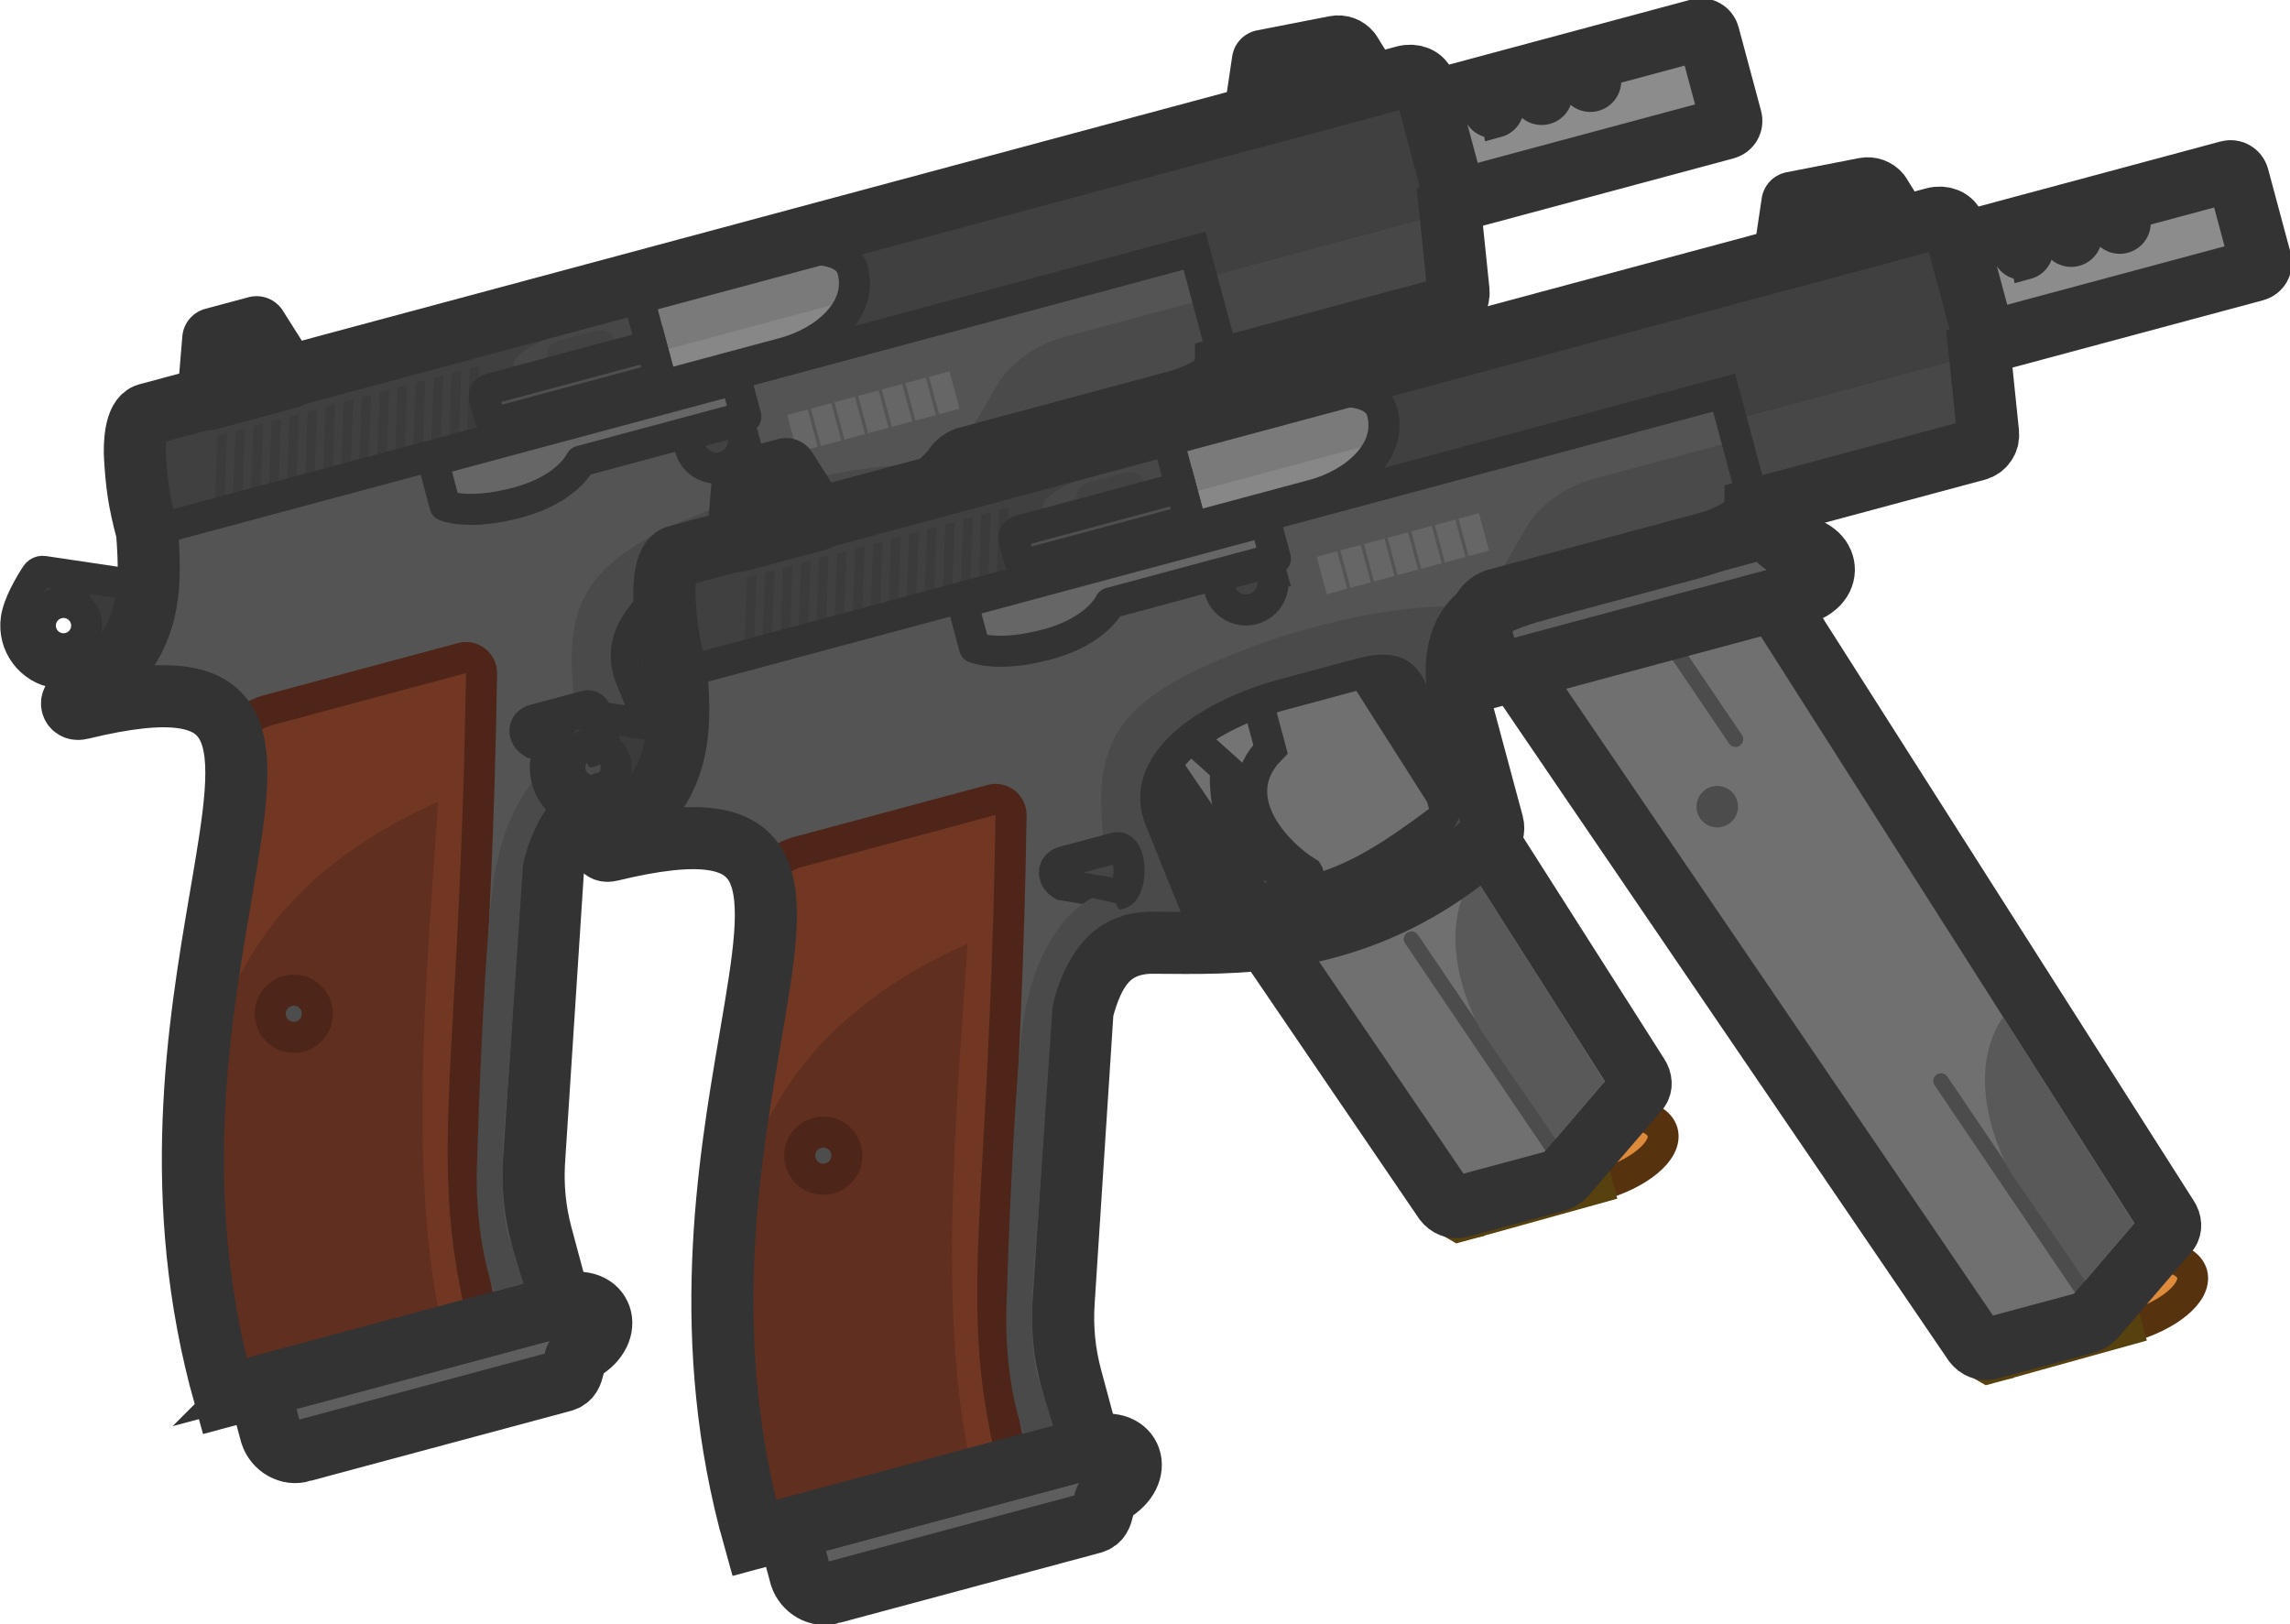 <?xml version="1.0" encoding="UTF-8" standalone="no"?>
<!-- Created with Inkscape (http://www.inkscape.org/) -->

<svg
   width="110.281"
   height="78.213"
   viewBox="0 0 29.179 20.694"
   version="1.1"
   id="svg1"
   xml:space="preserve"
   xmlns="http://www.w3.org/2000/svg"
   xmlns:svg="http://www.w3.org/2000/svg"><defs
     id="defs1"><clipPath
       clipPathUnits="userSpaceOnUse"
       id="clipPath55"><rect
         width="116.566"
         height="116.566"
         fill="#ffffff"
         id="rect55"
         x="10.512"
         y="-50.673"
         style="stroke-width:1.06"
         transform="rotate(30)" /></clipPath><clipPath
       clipPathUnits="userSpaceOnUse"
       id="clipPath56"><rect
         width="116.566"
         height="116.566"
         fill="#ffffff"
         id="rect56"
         x="10.512"
         y="-50.673"
         style="stroke-width:1.06"
         transform="rotate(30)" /></clipPath><clipPath
       clipPathUnits="userSpaceOnUse"
       id="clipPath57"><rect
         width="116.566"
         height="116.566"
         fill="#ffffff"
         id="rect57"
         x="10.512"
         y="-50.673"
         style="stroke-width:1.06"
         transform="rotate(30)" /></clipPath><clipPath
       clipPathUnits="userSpaceOnUse"
       id="clipPath58"><rect
         width="116.566"
         height="116.566"
         fill="#ffffff"
         id="rect58"
         x="10.512"
         y="-50.673"
         style="stroke-width:1.06"
         transform="rotate(30)" /></clipPath><clipPath
       clipPathUnits="userSpaceOnUse"
       id="clipPath59"><rect
         width="116.566"
         height="116.566"
         fill="#ffffff"
         id="rect59"
         x="10.512"
         y="-50.673"
         style="stroke-width:1.06"
         transform="rotate(30)" /></clipPath><clipPath
       clipPathUnits="userSpaceOnUse"
       id="clipPath60"><rect
         width="116.566"
         height="116.566"
         fill="#ffffff"
         id="rect60"
         x="10.512"
         y="-50.673"
         style="stroke-width:1.06"
         transform="rotate(30)" /></clipPath><clipPath
       clipPathUnits="userSpaceOnUse"
       id="clipPath61"><rect
         width="116.566"
         height="116.566"
         fill="#ffffff"
         id="rect61"
         x="10.512"
         y="-50.673"
         style="stroke-width:1.06"
         transform="rotate(30)" /></clipPath><clipPath
       clipPathUnits="userSpaceOnUse"
       id="clipPath62"><rect
         width="116.566"
         height="116.566"
         fill="#ffffff"
         id="rect62"
         x="10.512"
         y="-50.673"
         style="stroke-width:1.06"
         transform="rotate(30)" /></clipPath><clipPath
       clipPathUnits="userSpaceOnUse"
       id="clipPath63"><rect
         width="116.566"
         height="116.566"
         fill="#ffffff"
         id="rect63"
         x="10.512"
         y="-50.673"
         style="stroke-width:1.06"
         transform="rotate(30)" /></clipPath><clipPath
       clipPathUnits="userSpaceOnUse"
       id="clipPath64"><rect
         width="116.566"
         height="116.566"
         fill="#ffffff"
         id="rect64"
         x="10.512"
         y="-50.673"
         style="stroke-width:1.06"
         transform="rotate(30)" /></clipPath><clipPath
       clipPathUnits="userSpaceOnUse"
       id="clipPath65"><rect
         width="116.566"
         height="116.566"
         fill="#ffffff"
         id="rect65"
         x="10.512"
         y="-50.673"
         style="stroke-width:1.06"
         transform="rotate(30)" /></clipPath><clipPath
       clipPathUnits="userSpaceOnUse"
       id="clipPath66"><rect
         width="116.566"
         height="116.566"
         fill="#ffffff"
         id="rect66"
         x="10.512"
         y="-50.673"
         style="stroke-width:1.06"
         transform="rotate(30)" /></clipPath><clipPath
       clipPathUnits="userSpaceOnUse"
       id="clipPath67"><rect
         width="116.566"
         height="116.566"
         fill="#ffffff"
         id="rect67"
         x="10.512"
         y="-50.673"
         style="stroke-width:1.06"
         transform="rotate(30)" /></clipPath><clipPath
       clipPathUnits="userSpaceOnUse"
       id="clipPath68"><rect
         width="116.566"
         height="116.566"
         fill="#ffffff"
         id="rect68"
         x="10.512"
         y="-50.673"
         style="stroke-width:1.06"
         transform="rotate(30)" /></clipPath><clipPath
       clipPathUnits="userSpaceOnUse"
       id="clipPath69"><rect
         width="116.566"
         height="116.566"
         fill="#ffffff"
         id="rect69"
         x="10.512"
         y="-50.673"
         style="stroke-width:1.06"
         transform="rotate(30)" /></clipPath><clipPath
       clipPathUnits="userSpaceOnUse"
       id="clipPath69-8"><rect
         width="116.566"
         height="116.566"
         fill="#ffffff"
         id="rect69-5"
         x="10.512"
         y="-50.673"
         style="stroke-width:1.06"
         transform="rotate(30)" /></clipPath><clipPath
       clipPathUnits="userSpaceOnUse"
       id="clipPath68-9"><rect
         width="116.566"
         height="116.566"
         fill="#ffffff"
         id="rect68-4"
         x="10.512"
         y="-50.673"
         style="stroke-width:1.06"
         transform="rotate(30)" /></clipPath><clipPath
       clipPathUnits="userSpaceOnUse"
       id="clipPath67-3"><rect
         width="116.566"
         height="116.566"
         fill="#ffffff"
         id="rect67-9"
         x="10.512"
         y="-50.673"
         style="stroke-width:1.06"
         transform="rotate(30)" /></clipPath><clipPath
       clipPathUnits="userSpaceOnUse"
       id="clipPath66-0"><rect
         width="116.566"
         height="116.566"
         fill="#ffffff"
         id="rect66-5"
         x="10.512"
         y="-50.673"
         style="stroke-width:1.06"
         transform="rotate(30)" /></clipPath><clipPath
       clipPathUnits="userSpaceOnUse"
       id="clipPath65-6"><rect
         width="116.566"
         height="116.566"
         fill="#ffffff"
         id="rect65-3"
         x="10.512"
         y="-50.673"
         style="stroke-width:1.06"
         transform="rotate(30)" /></clipPath><clipPath
       clipPathUnits="userSpaceOnUse"
       id="clipPath64-6"><rect
         width="116.566"
         height="116.566"
         fill="#ffffff"
         id="rect64-3"
         x="10.512"
         y="-50.673"
         style="stroke-width:1.06"
         transform="rotate(30)" /></clipPath><clipPath
       clipPathUnits="userSpaceOnUse"
       id="clipPath63-0"><rect
         width="116.566"
         height="116.566"
         fill="#ffffff"
         id="rect63-8"
         x="10.512"
         y="-50.673"
         style="stroke-width:1.06"
         transform="rotate(30)" /></clipPath><clipPath
       clipPathUnits="userSpaceOnUse"
       id="clipPath62-4"><rect
         width="116.566"
         height="116.566"
         fill="#ffffff"
         id="rect62-0"
         x="10.512"
         y="-50.673"
         style="stroke-width:1.06"
         transform="rotate(30)" /></clipPath><clipPath
       clipPathUnits="userSpaceOnUse"
       id="clipPath61-4"><rect
         width="116.566"
         height="116.566"
         fill="#ffffff"
         id="rect61-6"
         x="10.512"
         y="-50.673"
         style="stroke-width:1.06"
         transform="rotate(30)" /></clipPath><clipPath
       clipPathUnits="userSpaceOnUse"
       id="clipPath60-4"><rect
         width="116.566"
         height="116.566"
         fill="#ffffff"
         id="rect60-6"
         x="10.512"
         y="-50.673"
         style="stroke-width:1.06"
         transform="rotate(30)" /></clipPath><clipPath
       clipPathUnits="userSpaceOnUse"
       id="clipPath59-4"><rect
         width="116.566"
         height="116.566"
         fill="#ffffff"
         id="rect59-3"
         x="10.512"
         y="-50.673"
         style="stroke-width:1.06"
         transform="rotate(30)" /></clipPath><clipPath
       clipPathUnits="userSpaceOnUse"
       id="clipPath58-8"><rect
         width="116.566"
         height="116.566"
         fill="#ffffff"
         id="rect58-4"
         x="10.512"
         y="-50.673"
         style="stroke-width:1.06"
         transform="rotate(30)" /></clipPath><clipPath
       clipPathUnits="userSpaceOnUse"
       id="clipPath57-0"><rect
         width="116.566"
         height="116.566"
         fill="#ffffff"
         id="rect57-0"
         x="10.512"
         y="-50.673"
         style="stroke-width:1.06"
         transform="rotate(30)" /></clipPath><clipPath
       clipPathUnits="userSpaceOnUse"
       id="clipPath56-9"><rect
         width="116.566"
         height="116.566"
         fill="#ffffff"
         id="rect56-3"
         x="10.512"
         y="-50.673"
         style="stroke-width:1.06"
         transform="rotate(30)" /></clipPath><clipPath
       clipPathUnits="userSpaceOnUse"
       id="clipPath55-7"><rect
         width="116.566"
         height="116.566"
         fill="#ffffff"
         id="rect55-5"
         x="10.512"
         y="-50.673"
         style="stroke-width:1.06"
         transform="rotate(30)" /></clipPath></defs><g
     id="layer1"
     transform="translate(0.074,-4.589)"><g
       id="g1"
       transform="matrix(0.361,-0.097,0.097,0.361,-0.862,9.65)"><g
         id="g69"
         transform="matrix(0.533,0,0,0.533,-1.29,-3.245)"><path
           fill-rule="evenodd"
           clip-rule="evenodd"
           d="m 61.451,12.606 55.831,3.8e-5 c 0.272,-2e-5 0.493,0.221 0.493,0.493 l 4e-5,5.556 c -3e-5,0.272 -0.221,0.493 -0.493,0.493 l -55.831,-3.1e-5 z m 41.819,2.85 c 0.545,-6e-6 0.987,-0.442 0.987,-0.987 0,-0.545 -0.442,-0.987 -0.987,-0.987 -0.545,-8.6e-5 -0.986,0.442 -0.986,0.987 -8e-5,0.545 0.442,0.987 0.987,0.987 z m 4.207,-0.987 c 2e-5,0.545 -0.442,0.987 -0.986,0.987 -0.545,5e-6 -0.987,-0.442 -0.987,-0.987 -2e-5,-0.545 0.442,-0.987 0.987,-0.987 0.545,1.2e-5 0.987,0.442 0.987,0.987 z m 2.234,0.987 c 0.545,1.3e-5 0.987,-0.442 0.987,-0.987 -1e-5,-0.545 -0.442,-0.987 -0.987,-0.987 -0.545,-3e-6 -0.987,0.442 -0.986,0.987 -8e-5,0.545 0.442,0.987 0.987,0.987 z"
           fill="#8c8c8c"
           id="path1"
           style="stroke-width:1.06" /><path
           fill-rule="evenodd"
           clip-rule="evenodd"
           d="m 61.451,12.606 55.831,3.8e-5 c 0.272,-2e-5 0.493,0.221 0.493,0.493 l 4e-5,5.556 c -3e-5,0.272 -0.221,0.493 -0.493,0.493 l -55.831,-3.1e-5 z"
           stroke="#333333"
           stroke-width="3.724"
           stroke-miterlimit="3.994"
           id="path2"
           style="fill:none;stroke-width:3.971;stroke-dasharray:none" /><path
           d="m 103.269,14.963 c 0.545,-5e-6 0.987,-0.442 0.987,-0.987 -1e-5,-0.545 -0.442,-0.987 -0.987,-0.987 -0.545,-8.7e-5 -0.986,0.442 -0.987,0.986 0,0.545 0.442,0.987 0.987,0.987 z"
           stroke="#333333"
           stroke-width="1.862"
           stroke-miterlimit="3.994"
           id="path3"
           style="fill:none;stroke-width:1.986;stroke-dasharray:none" /><path
           d="m 107.476,13.976 c 2e-5,0.545 -0.442,0.987 -0.987,0.987 -0.545,5.8e-5 -0.987,-0.442 -0.987,-0.986 -1e-5,-0.545 0.442,-0.987 0.987,-0.987 0.545,-4.9e-5 0.987,0.442 0.987,0.987 z"
           stroke="#333333"
           stroke-width="1.862"
           stroke-miterlimit="3.994"
           id="path4"
           style="fill:none;stroke-width:1.986;stroke-dasharray:none" /><path
           d="m 109.709,14.963 c 0.545,1.3e-5 0.987,-0.442 0.987,-0.987 -10e-6,-0.545 -0.442,-0.987 -0.987,-0.987 -0.545,-1.3e-5 -0.987,0.442 -0.987,0.987 2e-5,0.545 0.442,0.987 0.987,0.987 z"
           stroke="#333333"
           stroke-width="1.862"
           stroke-miterlimit="3.994"
           id="path5"
           style="fill:none;stroke-width:1.986;stroke-dasharray:none" /><path
           d="m 81.958,19.715 2.17e-4,5.899 15.152,-2e-6 c 0.484,-2.5e-5 0.897,-0.352 0.974,-0.83 l 0.815,-5.069 z"
           fill="#474747"
           id="path6"
           style="stroke-width:1.06" /><path
           fill-rule="evenodd"
           clip-rule="evenodd"
           d="m 8.007,24.857 c 0.868,-0.549 1.913,-1.106 2.886,-0.774 l 4.02,1.372 1.097,-2.521 -9.961,-4.333 c -0.114,-0.05 -0.24,-0.054 -0.352,-0.014 -0.056,0.019 -0.108,0.05 -0.154,0.09 -0.25,0.223 -0.669,0.614 -1.07,1.069 -0.362,0.411 -0.708,0.875 -0.899,1.314 -0.673,1.546 0.036,3.345 1.582,4.017 0.964,0.419 2.026,0.302 2.853,-0.22 z M 7.73,22.869 c 0.326,-0.75 -0.017,-1.623 -0.767,-1.949 -0.751,-0.327 -1.623,0.017 -1.95,0.767 -0.326,0.75 0.017,1.623 0.768,1.949 0.75,0.326 1.622,-0.017 1.949,-0.768 z"
           fill="#3b3b3b"
           stroke="#333333"
           stroke-width="1.862"
           stroke-miterlimit="3.994"
           id="path7"
           style="stroke-width:1.986;stroke-dasharray:none"
           clip-path="url(#clipPath69)" /><path
           fill-rule="evenodd"
           clip-rule="evenodd"
           d="m 13.579,13.083 c 0.152,-0.756 0.663,-2.466 1.48,-2.466 l 83.254,2.1e-5 c 0.61,10e-6 1.101,0.389 1.101,0.872 l -5.9e-5,7.733 c 7.5e-5,0.272 -0.221,0.493 -0.493,0.493 l -16.47,4.6e-5 -2.5e-5,-1.827 -69.365,-5.7e-5 c -1.1e-5,-2.148 0.17,-3.198 0.493,-4.804 z"
           fill="#404040"
           id="path8"
           style="stroke-width:1.06" /><ellipse
           cx="91.842"
           cy="80.102"
           rx="4.888"
           ry="2.227"
           fill="#de8a3b"
           stroke="#57320f"
           stroke-width="1.973"
           stroke-miterlimit="3.994"
           id="ellipse8"
           clip-path="url(#clipPath68)" /><path
           d="m 83.864,77.652 7.977,0.069 -1.13e-4,4.76 -7.977,0.069 -0.4,-0.14 -10e-6,-4.617 z"
           fill="#e1b54f"
           stroke="#57410f"
           stroke-width="1.973"
           stroke-miterlimit="3.994"
           id="path9"
           clip-path="url(#clipPath67)" /><path
           d="m 83.022,77.645 -0.478,5.1e-5 -0.148,0.148 1e-5,4.617 0.148,0.148 0.478,4.1e-5 z"
           fill="#e1b54f"
           stroke="#57410f"
           stroke-width="1.973"
           stroke-miterlimit="3.994"
           id="path10"
           clip-path="url(#clipPath66)" /><rect
           x="83.022"
           y="77.934"
           width="0.444"
           height="4.336"
           fill="#daa325"
           stroke="#57410f"
           stroke-width="1.973"
           stroke-miterlimit="3.994"
           id="rect10"
           clip-path="url(#clipPath65)" /><path
           fill-rule="evenodd"
           clip-rule="evenodd"
           d="m 3.535,72.541 22.236,-2.39e-4 2.4e-5,-4.649 c -6.4e-5,-1.618 0.265,-3.225 0.785,-4.757 l 6.014,-17.715 c 1.328,-2.3 2.771,-3.668 5.316,-3.069 0.365,0.098 0.745,0.203 1.139,0.313 5.002,1.387 12.332,3.421 21.437,-1.085 0.33,-0.163 0.537,-0.504 0.537,-0.872 l -3.4e-5,-7.31 c 5.9e-5,-3.399 1.162,-5.299 2.895,-5.922 1.633,-0.588 3.42,-0.468 5.107,-0.509 l 8.438,-6e-5 c 3.389,5.5e-5 5.01,-0.509 5.01,-1.683 l 4e-6,-7.392 -69.365,-6e-6 c -0.696,3.718 -1.675,7.46 -7.155,9.046 -0.504,0.146 -0.426,0.753 0.127,0.753 11.964,0.286 9.716,4.813 5.452,14.088 C 8.102,49.185 3.384,59.449 3.535,72.541 Z M 50.242,29.219 c -4.714,-1.4e-5 -9.973,1.63 -9.732,5.462 l 0.696,6.996 c 6.987,1.865 10.627,1.76 17.816,-1.129 0.371,-0.149 0.613,-0.51 0.613,-0.91 l -4.6e-5,-5.235 c -2e-5,-3.703 -1,-5.184 -4.369,-5.184 z"
           fill="#545454"
           id="path11"
           style="stroke:none;stroke-width:1.06"
           clip-path="url(#clipPath64)" /><path
           d="m 72.884,21.056 9.565,-3.5e-5 0.002,4.226 c -1.9e-5,1.173 -1.621,1.682 -5.01,1.682 l -8.438,6.1e-5 c -1.687,0.042 -3.474,-0.078 -5.107,0.509 -0.416,0.15 -0.799,0.373 -1.14,0.672 l 5.306,-5.268 c 1.074,-1.041 2.995,-1.822 4.823,-1.822 z"
           fill="#4a4a4a"
           id="path12"
           style="stroke-width:1.06" /><path
           d="m 88.378,10.621 7.708,7e-5 -0.728,-2.409 C 95.211,7.877 94.89,7.652 94.525,7.627 L 89.823,7.299 Z"
           fill="#4d4d4d"
           stroke="#333333"
           stroke-width="1.973"
           stroke-miterlimit="3.994"
           stroke-linecap="round"
           id="path13"
           style="stroke-width:3.971;stroke-linejoin:round;stroke-dasharray:none" /><path
           d="m 19.067,10.696 5.314,-2.4e-5 -1.133,-3.646 -2.867,-1.48e-5 z"
           fill="#4d4d4d"
           stroke="#333333"
           stroke-width="1.973"
           stroke-miterlimit="3.994"
           stroke-linecap="round"
           id="path14"
           style="stroke-width:3.971;stroke-linejoin:round;stroke-dasharray:none" /><path
           d="m 82.122,80.743 c 0.151,0.351 0.451,0.601 0.851,0.601 l 6.344,-1.94e-4 c 0.251,1.44e-4 0.448,-0.053 0.674,-0.189 l 5.956,-4.068 c 0.251,-0.191 0.327,-0.531 0.201,-0.901 L 82.122,31.537 64.97,31.537 Z"
           fill="#707070"
           id="path15"
           style="stroke-width:1.06"
           clip-path="url(#clipPath63)" /><path
           d="m 45.433,32.855 c 0,0 -2.244,5.636 2.934,7.979 0.2,0.05 0.451,-0.05 0.401,-0.2 -1.741,-1.854 -3.905,-6.095 -0.249,-8.248 l 10e-6,-3.224 -4.39,0.255 -6.3e-5,1.435 z"
           fill="#747474"
           stroke="#333333"
           stroke-width="1.973"
           stroke-miterlimit="3.994"
           stroke-linecap="round"
           id="path16"
           style="stroke-width:1.986;stroke-dasharray:none" /><path
           fill-rule="evenodd"
           clip-rule="evenodd"
           d="M 64.482,27.294 C 60.624,25.943 56.58,25.403 50.847,25.618 38.341,26.507 37.105,29.147 36.273,39.306 l -3.701,6.114 c 1.079,-1.869 2.234,-3.122 3.994,-3.205 0.038,-0.002 0.076,-0.003 0.115,-0.004 0.374,-0.007 0.774,0.038 1.207,0.14 0.364,0.098 0.744,0.203 1.137,0.312 0.661,0.184 1.322,0.366 1.986,0.537 4.53,1.167 10.551,2.168 17.767,-0.852 0.52,-0.218 1.047,-0.456 1.58,-0.718 0.37,-0.181 0.644,-0.489 0.644,-0.924 l -3.3e-5,-7.31 c -2e-6,-1.381 0.192,-2.514 0.536,-3.415 0.02,-0.052 0.04,-0.103 0.061,-0.154 0.507,-1.227 1.31,-1.998 2.298,-2.354 0.193,-0.069 0.389,-0.129 0.586,-0.18 z m -16.021,2.004 c 0.595,-0.052 1.192,-0.078 1.782,-0.078 l 5.024,-3.9e-5 c 0.432,4.3e-5 0.825,0.024 1.182,0.075 2.427,0.342 2.592,1.881 2.592,5.109 l -8e-6,4.64 c 1e-5,0.399 -0.248,0.763 -0.613,0.91 -3.494,1.404 -5.554,1.687 -8.163,1.87 -0.075,0.005 -0.15,0.01 -0.226,0.014 -1.196,0.069 -2.387,0.019 -3.649,-0.139 -0.153,-0.019 -0.308,-0.04 -0.463,-0.063 C 45.302,41.547 44.658,41.431 43.985,41.291 43.113,41.108 42.193,40.884 41.207,40.621 l -0.696,-5.938 c -0.211,-3.353 3.789,-5.02 7.95,-5.385 z"
           fill="#4a4a4a"
           id="path17"
           style="stroke-width:1.06" /><path
           d="m 11.509,41.775 c -3.011,6.551 -7.048,15.331 -7.839,26.323 l 0.029,4.443 17.054,-1.7e-4 C 20.886,65.317 22.229,61.234 25.095,52.524 26.7,47.646 28.783,41.315 31.398,32.168 31.578,31.539 31.11,30.896 30.456,30.896 l -12.844,-2.8e-5 c -0.912,1.5e-5 -1.826,0.333 -2.685,1.04 0.08,2.307 -1.456,5.572 -3.417,9.839 z"
           fill="#713723"
           id="path18"
           style="stroke-width:1.06"
           clip-path="url(#clipPath62)" /><path
           d="M 18.112,72.54 C 18.249,63.505 22.166,52.17 25.761,41.764 26.04,40.958 26.316,40.158 26.589,39.365 8.769,42.231 4.226,55.243 4.498,72.54 Z"
           fill="#612f1f"
           id="path19"
           style="stroke-width:1.06"
           clip-path="url(#clipPath61)" /><path
           d="m 47.33,12.546 c -3.6e-5,-0.889 0.532,-1.502 1.502,-1.502 l 7.546,3.2e-5 c 0,0 4.637,0.192 4.637,2.367 7.7e-5,2.616 -2.901,3.984 -5.624,3.984 l -8.062,-2.8e-5 z"
           fill="#878787"
           id="path20"
           style="stroke-width:1.06" /><path
           d="M 90.702,80.673 84.889,63.847 c -0.089,-0.258 -0.37,-0.394 -0.627,-0.305 -0.258,0.089 -0.394,0.37 -0.305,0.627 l 5.897,17.063 c 0.047,-0.022 0.093,-0.047 0.142,-0.076 z"
           fill="#545454"
           id="path21"
           style="fill:#4c4c4c;fill-opacity:1;stroke-width:1.06"
           clip-path="url(#clipPath60)" /><path
           d="m 74.154,28.574 -1.044,-3.5e-5 3.828,11.081 c 0.089,0.257 0.37,0.394 0.627,0.305 0.258,-0.089 0.394,-0.37 0.305,-0.627 z"
           fill="#545454"
           id="path22"
           style="fill:#4c4c4c;fill-opacity:1;stroke-width:1.06" /><path
           d="m 65.086,26.903 17.258,1.9e-5 c 0.951,-9e-6 0.83,1.332 1.652,1.552 2.418,0.648 2.224,3.121 -0.201,3.121 l -20.362,6.6e-5 -3.4e-5,-3.121 c 0.05,-0.851 0.751,-1.603 1.652,-1.552 z"
           fill="#5e5e5e"
           stroke="#333333"
           stroke-width="3.724"
           stroke-miterlimit="3.994"
           id="path23"
           style="stroke-width:3.971;stroke-dasharray:none" /><path
           d="m 75.157,44.681 c 0.733,-6.2e-5 1.327,-0.594 1.327,-1.327 3e-5,-0.733 -0.594,-1.327 -1.327,-1.327 -0.733,6.1e-5 -1.327,0.594 -1.327,1.327 -3e-5,0.733 0.594,1.327 1.327,1.327 z"
           fill="#545454"
           id="path24"
           style="fill:#4c4c4c;fill-opacity:1;stroke-width:1.06" /><path
           d="m 14.153,51.583 c 0.833,-2.3e-5 1.509,-0.676 1.509,-1.509 -2.2e-5,-0.833 -0.676,-1.509 -1.509,-1.509 -0.833,2.2e-5 -1.509,0.676 -1.509,1.509 2.3e-5,0.833 0.676,1.509 1.509,1.509 z"
           fill="#4d4d4d"
           id="path25"
           style="stroke:#4d2519;stroke-width:1.986;stroke-dasharray:none;stroke-opacity:1" /><path
           fill-rule="evenodd"
           clip-rule="evenodd"
           d="m 36.664,38.799 -3.245,-1.478 c -0.579,-0.579 -0.338,-1.41 0.456,-1.41 l 3.414,6e-5 c 1.192,2.5e-5 0.353,3.15 -0.625,2.888 z"
           fill="#454545"
           stroke="#333333"
           stroke-width="1.862"
           stroke-miterlimit="3.994"
           stroke-linecap="round"
           id="path26"
           style="stroke-width:1.986;stroke-dasharray:none" /><path
           fill-rule="evenodd"
           clip-rule="evenodd"
           d="m 51.494,21.706 c -2.1e-5,0.958 -0.777,1.735 -1.735,1.735 -0.958,7.1e-5 -1.735,-0.777 -1.735,-1.735 1e-5,-0.318 0.088,-0.616 0.235,-0.872 l 3.016,-7.1e-5 c 0.123,0.238 0.22,0.586 0.22,0.872 z"
           fill="#424242"
           stroke="#333333"
           stroke-width="1.862"
           stroke-miterlimit="3.994"
           stroke-linecap="round"
           id="path27"
           style="stroke-width:1.986;stroke-dasharray:none" /><path
           fill-rule="evenodd"
           clip-rule="evenodd"
           d="m 38.512,13.594 c 8.6e-5,-0.545 1.922,-0.987 2.466,-0.987 l 6.352,-1.6e-5 3e-6,2.624 -8.818,9e-6 z"
           fill="#474747"
           id="path28"
           style="stroke-width:1.06" /><path
           fill-rule="evenodd"
           clip-rule="evenodd"
           d="m 40.654,13.918 c 3.2e-5,-0.562 0.456,-1.018 1.018,-1.018 l 2.495,3e-5 c 0.562,3.2e-5 1.018,0.456 1.018,1.018 7e-6,0.562 -0.456,1.018 -1.018,1.018 l -2.495,-6.8e-5 c -0.562,7e-6 -1.018,-0.456 -1.018,-1.018 z"
           fill="#424242"
           id="path29"
           style="stroke-width:1.06" /><path
           d="m 19.03,13.109 0.635,1.7e-5 -1.48,4.78 -0.635,-1.7e-5 z"
           fill="#3b3b3b"
           id="path30"
           style="stroke-width:1.06" /><path
           d="m 20.223,13.108 0.635,1.6e-5 -1.48,4.78 -0.635,-1.6e-5 z"
           fill="#3b3b3b"
           id="path31"
           style="stroke-width:1.06" /><path
           d="m 21.415,13.109 0.635,1.6e-5 -1.48,4.78 -0.635,-1.6e-5 z"
           fill="#3b3b3b"
           id="path32"
           style="stroke-width:1.06" /><path
           d="m 22.609,13.11 0.635,1.6e-5 -1.48,4.78 -0.635,3.6e-5 z"
           fill="#3b3b3b"
           id="path33"
           style="stroke-width:1.06" /><path
           d="m 23.802,13.109 0.635,1.6e-5 -1.48,4.78 -0.635,-1.6e-5 z"
           fill="#3b3b3b"
           id="path34"
           style="stroke-width:1.06" /><path
           d="m 24.997,13.109 0.635,-3.7e-5 -1.48,4.78 -0.635,3.7e-5 z"
           fill="#3b3b3b"
           id="path35"
           style="stroke-width:1.06" /><path
           d="m 26.19,13.108 0.635,-3.6e-5 -1.48,4.78 -0.635,3.6e-5 z"
           fill="#3b3b3b"
           id="path36"
           style="stroke-width:1.06" /><path
           d="m 27.384,13.11 0.635,1.7e-5 -1.48,4.78 -0.635,-1.7e-5 z"
           fill="#3b3b3b"
           id="path37"
           style="stroke-width:1.06" /><path
           d="m 28.577,13.11 0.635,1.6e-5 -1.48,4.78 -0.635,-1.6e-5 z"
           fill="#3b3b3b"
           id="path38"
           style="stroke-width:1.06" /><path
           d="m 29.77,13.109 0.635,1.7e-5 -1.48,4.78 -0.635,-1.7e-5 z"
           fill="#3b3b3b"
           id="path39"
           style="stroke-width:1.06" /><path
           d="m 30.964,13.109 0.635,1.7e-5 -1.48,4.78 -0.635,-1.7e-5 z"
           fill="#3b3b3b"
           id="path40"
           style="stroke-width:1.06" /><path
           d="m 32.157,13.109 0.635,1.6e-5 -1.48,4.78 -0.635,-1.6e-5 z"
           fill="#3b3b3b"
           id="path41"
           style="stroke-width:1.06" /><path
           d="m 33.352,13.109 0.635,-3.6e-5 -1.48,4.78 -0.635,3.7e-5 z"
           fill="#3b3b3b"
           id="path42"
           style="stroke-width:1.06" /><path
           d="m 34.542,13.109 0.635,1.7e-5 -1.48,4.78 -0.635,-1.6e-5 z"
           fill="#3b3b3b"
           id="path43"
           style="stroke-width:1.06" /><path
           d="m 35.735,13.108 0.635,1.7e-5 -1.48,4.78 -0.635,-1.6e-5 z"
           fill="#3b3b3b"
           id="path44"
           style="stroke-width:1.06" /><path
           d="m 60.459,15.229 c 0.352,-0.517 0.557,-1.124 0.557,-1.819 2.3e-5,-2.175 -4.637,-2.367 -4.637,-2.367 l -7.546,-3.2e-5 c -0.971,-1.1e-5 -1.502,0.613 -1.502,1.502 l -6.6e-5,2.683 z"
           fill="#7a7a7a"
           id="path45"
           style="stroke-width:1.06" /><path
           d="m 82.122,80.743 c 0.151,0.351 0.451,0.601 0.851,0.601 l 6.344,-1.94e-4 c 0.251,1.44e-4 0.448,-0.053 0.674,-0.189 l 5.956,-4.068 c 0.251,-0.191 0.327,-0.531 0.201,-0.901 L 82.122,31.537 64.97,31.537 Z"
           stroke="#333333"
           stroke-width="3.724"
           stroke-miterlimit="3.994"
           stroke-linecap="round"
           id="path46"
           style="fill:none;stroke-width:3.971;stroke-dasharray:none"
           clip-path="url(#clipPath59)" /><path
           fill-rule="evenodd"
           clip-rule="evenodd"
           d="m 3.535,72.541 22.236,-2.39e-4 2.4e-5,-4.649 c -6.4e-5,-1.618 0.265,-3.225 0.785,-4.757 l 6.014,-17.715 c 1.328,-2.3 2.771,-3.668 5.316,-3.069 0.365,0.098 0.745,0.203 1.139,0.313 5.002,1.387 12.332,3.421 21.437,-1.085 0.33,-0.163 0.537,-0.504 0.537,-0.872 l -3.4e-5,-7.31 c 5.9e-5,-3.399 1.162,-5.299 2.895,-5.922 1.633,-0.588 3.42,-0.468 5.107,-0.509 l 8.438,-6e-5 c 3.389,5.5e-5 5.01,-0.509 5.01,-1.683 l 4e-6,-7.392 -69.365,-6e-6 c -0.696,3.718 -1.675,7.46 -7.155,9.046 -0.504,0.146 -0.426,0.753 0.127,0.753 11.964,0.286 9.716,4.813 5.452,14.088 C 8.102,49.185 3.384,59.449 3.535,72.541 Z M 50.242,29.219 c -4.714,-1.4e-5 -9.973,1.63 -9.732,5.462 l 0.696,5.74 c 6.987,1.865 9.304,2.091 16.493,-0.798 0.371,-0.149 0.613,-0.51 0.613,-0.91 l -4.5e-5,-4.309 c -2.1e-5,-3.703 0.323,-5.184 -3.046,-5.184 z"
           stroke="#333333"
           stroke-width="1.973"
           stroke-miterlimit="3.994"
           stroke-linecap="round"
           id="path47"
           style="fill:none;stroke-width:1.986;stroke-dasharray:none"
           clip-path="url(#clipPath58)" /><path
           d="m 47.33,12.546 c -3.6e-5,-0.889 0.532,-1.502 1.502,-1.502 l 7.546,3.2e-5 c 0,0 4.637,0.192 4.637,2.367 7.7e-5,2.616 -2.901,3.984 -5.624,3.984 l -8.062,-2.8e-5 z"
           stroke="#333333"
           stroke-width="1.862"
           stroke-miterlimit="3.994"
           stroke-linecap="round"
           id="path48"
           style="fill:none;stroke-width:1.986;stroke-dasharray:none" /><path
           d="m 47.329,14.737 -10.696,-0.002 c -0.273,2.2e-5 -0.493,0.221 -0.493,0.493 l 1.7e-5,1.18 c -7e-5,0.272 0.221,0.493 0.493,0.493 l 10.696,1.7e-5 z"
           fill="#4f4f4f"
           stroke="#333333"
           stroke-width="1.862"
           stroke-miterlimit="3.994"
           stroke-linecap="round"
           id="path49"
           style="stroke-width:1.986;stroke-dasharray:none" /><path
           d="m 11.509,41.775 c -3.011,6.551 -7.048,15.331 -7.839,26.323 l 0.029,4.443 17.054,-1.7e-4 C 20.886,65.317 22.229,61.234 25.095,52.524 26.7,47.646 28.783,41.315 31.398,32.168 31.578,31.539 31.11,30.896 30.456,30.896 l -12.844,-2.8e-5 c -0.912,1.5e-5 -1.826,0.333 -2.685,1.04 0.08,2.307 -1.456,5.572 -3.417,9.839 z"
           stroke="#4e2518"
           stroke-width="1.862"
           stroke-miterlimit="3.994"
           stroke-linecap="round"
           id="path50"
           style="fill:none;stroke-width:1.986;stroke-dasharray:none"
           clip-path="url(#clipPath57)" /><path
           d="m 7.427,77.214 17.259,-3.48e-4 c 0.951,-9e-6 0.83,-1.332 1.652,-1.552 2.418,-0.648 2.224,-3.121 -0.201,-3.121 l -20.362,3.42e-4 -1.106e-4,3.121 c 0.05,0.851 0.751,1.602 1.652,1.552 z"
           fill="#5e5e5e"
           stroke="#333333"
           stroke-width="3.724"
           stroke-miterlimit="3.994"
           id="path51"
           style="stroke-width:3.971;stroke-dasharray:none"
           clip-path="url(#clipPath56)" /><path
           d="m 15.059,10.616 c -0.817,-2.7e-5 -1.328,1.711 -1.48,2.466 -0.324,1.606 -0.493,2.656 -0.493,4.804 -0.696,3.718 -1.675,7.462 -7.155,9.048 -0.504,0.146 -0.426,0.753 0.127,0.753 11.802,0.282 9.774,4.69 5.625,13.712 l -0.173,0.376 C 8.102,49.185 3.384,59.448 3.535,72.539 l 22.236,3.12e-4 -2.9e-5,-4.649 c 2.8e-5,-1.618 0.265,-3.225 0.786,-4.757 L 32.571,45.418 c 1.328,-2.3 2.771,-3.668 5.316,-3.069 0.365,0.098 0.745,0.203 1.139,0.313 5.002,1.387 12.332,3.421 21.437,-1.085 0.33,-0.163 0.537,-0.504 0.537,-0.872 l -3.3e-5,-7.31 c -8.6e-5,-3.399 1.162,-5.299 2.895,-5.922 1.328,-0.478 2.758,-0.488 4.153,-0.497 v 0 c 0.32,-0.002 0.639,-0.004 0.953,-0.012 l 8.438,3.2e-5 c 3.05,3e-6 4.668,-0.412 4.961,-1.35 l 14.707,1.7e-5 c 0.484,-2.5e-5 0.897,-0.352 0.974,-0.83 l 0.815,-5.069 0.023,-1.8e-5 c 0.272,-7.5e-5 0.493,-0.221 0.493,-0.493 l -3.2e-5,-7.733 c 4e-6,-0.483 -0.491,-0.872 -1.101,-0.872 z"
           stroke="#333333"
           stroke-width="3.724"
           stroke-miterlimit="3.994"
           stroke-linecap="round"
           id="path52"
           style="fill:none;stroke-width:3.971;stroke-dasharray:none"
           clip-path="url(#clipPath55)" /><path
           style="fill:#666666;fill-opacity:1;fill-rule:evenodd;stroke:#333333;stroke-width:1.986;stroke-linecap:round;stroke-linejoin:round;stroke-miterlimit:29;stroke-dasharray:none;stroke-opacity:1"
           d="m 31.927,18.217 h 20.058 v 2.484 H 41.035 c 0,0 -1.23,1.51 -4.554,1.51 -3.324,0 -4.554,-1.014 -4.554,-1.014 z"
           id="path53" /><rect
           style="fill:#666666;fill-opacity:1;fill-rule:evenodd;stroke:none;stroke-width:0.86;stroke-linecap:round;stroke-linejoin:round;stroke-miterlimit:29;stroke-dasharray:none;stroke-opacity:1"
           id="rect53"
           width="1.353"
           height="2.474"
           x="54.566"
           y="21.276" /><rect
           style="fill:#666666;fill-opacity:1;fill-rule:evenodd;stroke:none;stroke-width:0.86;stroke-linecap:round;stroke-linejoin:round;stroke-miterlimit:29;stroke-dasharray:none;stroke-opacity:1"
           id="rect53-8"
           width="1.353"
           height="2.474"
           x="56.131"
           y="21.276" /><rect
           style="fill:#666666;fill-opacity:1;fill-rule:evenodd;stroke:none;stroke-width:0.86;stroke-linecap:round;stroke-linejoin:round;stroke-miterlimit:29;stroke-dasharray:none;stroke-opacity:1"
           id="rect53-1"
           width="1.353"
           height="2.474"
           x="57.696"
           y="21.276" /><rect
           style="fill:#666666;fill-opacity:1;fill-rule:evenodd;stroke:none;stroke-width:0.86;stroke-linecap:round;stroke-linejoin:round;stroke-miterlimit:29;stroke-dasharray:none;stroke-opacity:1"
           id="rect53-2"
           width="1.353"
           height="2.474"
           x="59.261"
           y="21.276" /><rect
           style="fill:#666666;fill-opacity:1;fill-rule:evenodd;stroke:none;stroke-width:0.86;stroke-linecap:round;stroke-linejoin:round;stroke-miterlimit:29;stroke-dasharray:none;stroke-opacity:1"
           id="rect53-23"
           width="1.353"
           height="2.474"
           x="60.826"
           y="21.276" /><rect
           style="fill:#666666;fill-opacity:1;fill-rule:evenodd;stroke:none;stroke-width:0.86;stroke-linecap:round;stroke-linejoin:round;stroke-miterlimit:29;stroke-dasharray:none;stroke-opacity:1"
           id="rect53-85"
           width="1.353"
           height="2.474"
           x="62.391"
           y="21.276" /><rect
           style="fill:#666666;fill-opacity:1;fill-rule:evenodd;stroke:none;stroke-width:0.86;stroke-linecap:round;stroke-linejoin:round;stroke-miterlimit:29;stroke-dasharray:none;stroke-opacity:1"
           id="rect53-9"
           width="1.353"
           height="2.474"
           x="63.956"
           y="21.276" /><path
           style="fill:#595959;fill-opacity:1;fill-rule:evenodd;stroke:none;stroke-width:1.058;stroke-linecap:round;stroke-linejoin:round;stroke-miterlimit:29;stroke-dasharray:none;stroke-opacity:1"
           d="m 90.006,78.745 -2.813,-7.968 c 0,0 -1.734,-6.325 2.128,-9.694 l 4.656,14.928 z"
           id="path54" /><path
           style="fill:#4a4a4a;fill-opacity:1;fill-rule:evenodd;stroke:none;stroke-width:1.058;stroke-linecap:round;stroke-linejoin:round;stroke-miterlimit:29;stroke-dasharray:none;stroke-opacity:1"
           d="m 35.044,38.622 c 0,0 -4.038,0.543 -6.716,7.454 -2.069,5.339 -5.346,16.294 -5.346,16.294 0,0 -1.4,4.221 -1.064,8.19 m 0,0 h 1.951 l -0.148,-3.462 c 0,0 -0.036,-2.655 2.465,-9.017 l 4.594,-13.387 c 0,0 2.044,-4.41 5.827,-4.456 l -0.214,-0.907 -1.35,-0.709"
           id="path55" /></g></g><g
       id="g2"
       transform="matrix(0.361,-0.097,0.097,0.361,5.885,11.458)"><g
         id="g69-9"
         transform="matrix(0.533,0,0,0.533,-1.29,-3.245)"><path
           fill-rule="evenodd"
           clip-rule="evenodd"
           d="m 61.451,12.606 55.831,3.8e-5 c 0.272,-2e-5 0.493,0.221 0.493,0.493 l 4e-5,5.556 c -3e-5,0.272 -0.221,0.493 -0.493,0.493 l -55.831,-3.1e-5 z m 41.819,2.85 c 0.545,-6e-6 0.987,-0.442 0.987,-0.987 0,-0.545 -0.442,-0.987 -0.987,-0.987 -0.545,-8.6e-5 -0.986,0.442 -0.986,0.987 -8e-5,0.545 0.442,0.987 0.987,0.987 z m 4.207,-0.987 c 2e-5,0.545 -0.442,0.987 -0.986,0.987 -0.545,5e-6 -0.987,-0.442 -0.987,-0.987 -2e-5,-0.545 0.442,-0.987 0.987,-0.987 0.545,1.2e-5 0.987,0.442 0.987,0.987 z m 2.234,0.987 c 0.545,1.3e-5 0.987,-0.442 0.987,-0.987 -1e-5,-0.545 -0.442,-0.987 -0.987,-0.987 -0.545,-3e-6 -0.987,0.442 -0.986,0.987 -8e-5,0.545 0.442,0.987 0.987,0.987 z"
           fill="#8c8c8c"
           id="path1-7"
           style="stroke-width:1.06" /><path
           fill-rule="evenodd"
           clip-rule="evenodd"
           d="m 61.451,12.606 55.831,3.8e-5 c 0.272,-2e-5 0.493,0.221 0.493,0.493 l 4e-5,5.556 c -3e-5,0.272 -0.221,0.493 -0.493,0.493 l -55.831,-3.1e-5 z"
           stroke="#333333"
           stroke-width="3.724"
           stroke-miterlimit="3.994"
           id="path2-5"
           style="fill:none;stroke-width:3.971;stroke-dasharray:none" /><path
           d="m 103.269,14.963 c 0.545,-5e-6 0.987,-0.442 0.987,-0.987 -1e-5,-0.545 -0.442,-0.987 -0.987,-0.987 -0.545,-8.7e-5 -0.986,0.442 -0.987,0.986 0,0.545 0.442,0.987 0.987,0.987 z"
           stroke="#333333"
           stroke-width="1.862"
           stroke-miterlimit="3.994"
           id="path3-6"
           style="fill:none;stroke-width:1.986;stroke-dasharray:none" /><path
           d="m 107.476,13.976 c 2e-5,0.545 -0.442,0.987 -0.987,0.987 -0.545,5.8e-5 -0.987,-0.442 -0.987,-0.986 -1e-5,-0.545 0.442,-0.987 0.987,-0.987 0.545,-4.9e-5 0.987,0.442 0.987,0.987 z"
           stroke="#333333"
           stroke-width="1.862"
           stroke-miterlimit="3.994"
           id="path4-5"
           style="fill:none;stroke-width:1.986;stroke-dasharray:none" /><path
           d="m 109.709,14.963 c 0.545,1.3e-5 0.987,-0.442 0.987,-0.987 -10e-6,-0.545 -0.442,-0.987 -0.987,-0.987 -0.545,-1.3e-5 -0.987,0.442 -0.987,0.987 2e-5,0.545 0.442,0.987 0.987,0.987 z"
           stroke="#333333"
           stroke-width="1.862"
           stroke-miterlimit="3.994"
           id="path5-3"
           style="fill:none;stroke-width:1.986;stroke-dasharray:none" /><path
           d="m 81.958,19.715 2.17e-4,5.899 15.152,-2e-6 c 0.484,-2.5e-5 0.897,-0.352 0.974,-0.83 l 0.815,-5.069 z"
           fill="#474747"
           id="path6-0"
           style="stroke-width:1.06" /><path
           fill-rule="evenodd"
           clip-rule="evenodd"
           d="m 8.007,24.857 c 0.868,-0.549 1.913,-1.106 2.886,-0.774 l 4.02,1.372 1.097,-2.521 -9.961,-4.333 c -0.114,-0.05 -0.24,-0.054 -0.352,-0.014 -0.056,0.019 -0.108,0.05 -0.154,0.09 -0.25,0.223 -0.669,0.614 -1.07,1.069 -0.362,0.411 -0.708,0.875 -0.899,1.314 -0.673,1.546 0.036,3.345 1.582,4.017 0.964,0.419 2.026,0.302 2.853,-0.22 z M 7.73,22.869 c 0.326,-0.75 -0.017,-1.623 -0.767,-1.949 -0.751,-0.327 -1.623,0.017 -1.95,0.767 -0.326,0.75 0.017,1.623 0.768,1.949 0.75,0.326 1.622,-0.017 1.949,-0.768 z"
           fill="#3b3b3b"
           stroke="#333333"
           stroke-width="1.862"
           stroke-miterlimit="3.994"
           id="path7-4"
           style="stroke-width:1.986;stroke-dasharray:none"
           clip-path="url(#clipPath69-8)" /><path
           fill-rule="evenodd"
           clip-rule="evenodd"
           d="m 13.579,13.083 c 0.152,-0.756 0.663,-2.466 1.48,-2.466 l 83.254,2.1e-5 c 0.61,10e-6 1.101,0.389 1.101,0.872 l -5.9e-5,7.733 c 7.5e-5,0.272 -0.221,0.493 -0.493,0.493 l -16.47,4.6e-5 -2.5e-5,-1.827 -69.365,-5.7e-5 c -1.1e-5,-2.148 0.17,-3.198 0.493,-4.804 z"
           fill="#404040"
           id="path8-8"
           style="stroke-width:1.06" /><ellipse
           cx="91.842"
           cy="80.102"
           rx="4.888"
           ry="2.227"
           fill="#de8a3b"
           stroke="#57320f"
           stroke-width="1.973"
           stroke-miterlimit="3.994"
           id="ellipse8-5"
           clip-path="url(#clipPath68-9)" /><path
           d="m 83.864,77.652 7.977,0.069 -1.13e-4,4.76 -7.977,0.069 -0.4,-0.14 -10e-6,-4.617 z"
           fill="#e1b54f"
           stroke="#57410f"
           stroke-width="1.973"
           stroke-miterlimit="3.994"
           id="path9-5"
           clip-path="url(#clipPath67-3)" /><path
           d="m 83.022,77.645 -0.478,5.1e-5 -0.148,0.148 1e-5,4.617 0.148,0.148 0.478,4.1e-5 z"
           fill="#e1b54f"
           stroke="#57410f"
           stroke-width="1.973"
           stroke-miterlimit="3.994"
           id="path10-5"
           clip-path="url(#clipPath66-0)" /><rect
           x="83.022"
           y="77.934"
           width="0.444"
           height="4.336"
           fill="#daa325"
           stroke="#57410f"
           stroke-width="1.973"
           stroke-miterlimit="3.994"
           id="rect10-4"
           clip-path="url(#clipPath65-6)" /><path
           fill-rule="evenodd"
           clip-rule="evenodd"
           d="m 3.535,72.541 22.236,-2.39e-4 2.4e-5,-4.649 c -6.4e-5,-1.618 0.265,-3.225 0.785,-4.757 l 6.014,-17.715 c 1.328,-2.3 2.771,-3.668 5.316,-3.069 0.365,0.098 0.745,0.203 1.139,0.313 5.002,1.387 12.332,3.421 21.437,-1.085 0.33,-0.163 0.537,-0.504 0.537,-0.872 l -3.4e-5,-7.31 c 5.9e-5,-3.399 1.162,-5.299 2.895,-5.922 1.633,-0.588 3.42,-0.468 5.107,-0.509 l 8.438,-6e-5 c 3.389,5.5e-5 5.01,-0.509 5.01,-1.683 l 4e-6,-7.392 -69.365,-6e-6 c -0.696,3.718 -1.675,7.46 -7.155,9.046 -0.504,0.146 -0.426,0.753 0.127,0.753 11.964,0.286 9.716,4.813 5.452,14.088 C 8.102,49.185 3.384,59.449 3.535,72.541 Z M 50.242,29.219 c -4.714,-1.4e-5 -9.973,1.63 -9.732,5.462 l 0.696,6.996 c 6.987,1.865 10.627,1.76 17.816,-1.129 0.371,-0.149 0.613,-0.51 0.613,-0.91 l -4.6e-5,-5.235 c -2e-5,-3.703 -1,-5.184 -4.369,-5.184 z"
           fill="#545454"
           id="path11-2"
           style="stroke:none;stroke-width:1.06"
           clip-path="url(#clipPath64-6)" /><path
           d="m 72.884,21.056 9.565,-3.5e-5 0.002,4.226 c -1.9e-5,1.173 -1.621,1.682 -5.01,1.682 l -8.438,6.1e-5 c -1.687,0.042 -3.474,-0.078 -5.107,0.509 -0.416,0.15 -0.799,0.373 -1.14,0.672 l 5.306,-5.268 c 1.074,-1.041 2.995,-1.822 4.823,-1.822 z"
           fill="#4a4a4a"
           id="path12-1"
           style="stroke-width:1.06" /><path
           d="m 88.378,10.621 7.708,7e-5 -0.728,-2.409 C 95.211,7.877 94.89,7.652 94.525,7.627 L 89.823,7.299 Z"
           fill="#4d4d4d"
           stroke="#333333"
           stroke-width="1.973"
           stroke-miterlimit="3.994"
           stroke-linecap="round"
           id="path13-9"
           style="stroke-width:3.971;stroke-linejoin:round;stroke-dasharray:none" /><path
           d="m 19.067,10.696 5.314,-2.4e-5 -1.133,-3.646 -2.867,-1.48e-5 z"
           fill="#4d4d4d"
           stroke="#333333"
           stroke-width="1.973"
           stroke-miterlimit="3.994"
           stroke-linecap="round"
           id="path14-2"
           style="stroke-width:3.971;stroke-linejoin:round;stroke-dasharray:none" /><path
           d="m 82.122,80.743 c 0.151,0.351 0.451,0.601 0.851,0.601 l 6.344,-1.94e-4 c 0.251,1.44e-4 0.448,-0.053 0.674,-0.189 l 5.956,-4.068 c 0.251,-0.191 0.327,-0.531 0.201,-0.901 L 82.122,31.537 64.97,31.537 Z"
           fill="#707070"
           id="path15-4"
           style="stroke-width:1.06"
           clip-path="url(#clipPath63-0)" /><path
           d="m 45.433,32.855 c 0,0 -2.244,5.636 2.934,7.979 0.2,0.05 0.451,-0.05 0.401,-0.2 -1.741,-1.854 -3.905,-6.095 -0.249,-8.248 l 10e-6,-3.224 -4.39,0.255 -6.3e-5,1.435 z"
           fill="#747474"
           stroke="#333333"
           stroke-width="1.973"
           stroke-miterlimit="3.994"
           stroke-linecap="round"
           id="path16-5"
           style="stroke-width:1.986;stroke-dasharray:none" /><path
           fill-rule="evenodd"
           clip-rule="evenodd"
           d="M 64.482,27.294 C 60.624,25.943 56.58,25.403 50.847,25.618 38.341,26.507 37.105,29.147 36.273,39.306 l -3.701,6.114 c 1.079,-1.869 2.234,-3.122 3.994,-3.205 0.038,-0.002 0.076,-0.003 0.115,-0.004 0.374,-0.007 0.774,0.038 1.207,0.14 0.364,0.098 0.744,0.203 1.137,0.312 0.661,0.184 1.322,0.366 1.986,0.537 4.53,1.167 10.551,2.168 17.767,-0.852 0.52,-0.218 1.047,-0.456 1.58,-0.718 0.37,-0.181 0.644,-0.489 0.644,-0.924 l -3.3e-5,-7.31 c -2e-6,-1.381 0.192,-2.514 0.536,-3.415 0.02,-0.052 0.04,-0.103 0.061,-0.154 0.507,-1.227 1.31,-1.998 2.298,-2.354 0.193,-0.069 0.389,-0.129 0.586,-0.18 z m -16.021,2.004 c 0.595,-0.052 1.192,-0.078 1.782,-0.078 l 5.024,-3.9e-5 c 0.432,4.3e-5 0.825,0.024 1.182,0.075 2.427,0.342 2.592,1.881 2.592,5.109 l -8e-6,4.64 c 1e-5,0.399 -0.248,0.763 -0.613,0.91 -3.494,1.404 -5.554,1.687 -8.163,1.87 -0.075,0.005 -0.15,0.01 -0.226,0.014 -1.196,0.069 -2.387,0.019 -3.649,-0.139 -0.153,-0.019 -0.308,-0.04 -0.463,-0.063 C 45.302,41.547 44.658,41.431 43.985,41.291 43.113,41.108 42.193,40.884 41.207,40.621 l -0.696,-5.938 c -0.211,-3.353 3.789,-5.02 7.95,-5.385 z"
           fill="#4a4a4a"
           id="path17-8"
           style="stroke-width:1.06" /><path
           d="m 11.509,41.775 c -3.011,6.551 -7.048,15.331 -7.839,26.323 l 0.029,4.443 17.054,-1.7e-4 C 20.886,65.317 22.229,61.234 25.095,52.524 26.7,47.646 28.783,41.315 31.398,32.168 31.578,31.539 31.11,30.896 30.456,30.896 l -12.844,-2.8e-5 c -0.912,1.5e-5 -1.826,0.333 -2.685,1.04 0.08,2.307 -1.456,5.572 -3.417,9.839 z"
           fill="#713723"
           id="path18-6"
           style="stroke-width:1.06"
           clip-path="url(#clipPath62-4)" /><path
           d="M 18.112,72.54 C 18.249,63.505 22.166,52.17 25.761,41.764 26.04,40.958 26.316,40.158 26.589,39.365 8.769,42.231 4.226,55.243 4.498,72.54 Z"
           fill="#612f1f"
           id="path19-2"
           style="stroke-width:1.06"
           clip-path="url(#clipPath61-4)" /><path
           d="m 47.33,12.546 c -3.6e-5,-0.889 0.532,-1.502 1.502,-1.502 l 7.546,3.2e-5 c 0,0 4.637,0.192 4.637,2.367 7.7e-5,2.616 -2.901,3.984 -5.624,3.984 l -8.062,-2.8e-5 z"
           fill="#878787"
           id="path20-5"
           style="stroke-width:1.06" /><path
           d="M 90.702,80.673 84.889,63.847 c -0.089,-0.258 -0.37,-0.394 -0.627,-0.305 -0.258,0.089 -0.394,0.37 -0.305,0.627 l 5.897,17.063 c 0.047,-0.022 0.093,-0.047 0.142,-0.076 z"
           fill="#545454"
           id="path21-1"
           style="fill:#4c4c4c;fill-opacity:1;stroke-width:1.06"
           clip-path="url(#clipPath60-4)" /><path
           d="m 74.154,28.574 -1.044,-3.5e-5 3.828,11.081 c 0.089,0.257 0.37,0.394 0.627,0.305 0.258,-0.089 0.394,-0.37 0.305,-0.627 z"
           fill="#545454"
           id="path22-3"
           style="fill:#4c4c4c;fill-opacity:1;stroke-width:1.06" /><path
           d="m 65.086,26.903 17.258,1.9e-5 c 0.951,-9e-6 0.83,1.332 1.652,1.552 2.418,0.648 2.224,3.121 -0.201,3.121 l -20.362,6.6e-5 -3.4e-5,-3.121 c 0.05,-0.851 0.751,-1.603 1.652,-1.552 z"
           fill="#5e5e5e"
           stroke="#333333"
           stroke-width="3.724"
           stroke-miterlimit="3.994"
           id="path23-9"
           style="stroke-width:3.971;stroke-dasharray:none" /><path
           d="m 75.157,44.681 c 0.733,-6.2e-5 1.327,-0.594 1.327,-1.327 3e-5,-0.733 -0.594,-1.327 -1.327,-1.327 -0.733,6.1e-5 -1.327,0.594 -1.327,1.327 -3e-5,0.733 0.594,1.327 1.327,1.327 z"
           fill="#545454"
           id="path24-7"
           style="fill:#4c4c4c;fill-opacity:1;stroke-width:1.06" /><path
           d="m 14.153,51.583 c 0.833,-2.3e-5 1.509,-0.676 1.509,-1.509 -2.2e-5,-0.833 -0.676,-1.509 -1.509,-1.509 -0.833,2.2e-5 -1.509,0.676 -1.509,1.509 2.3e-5,0.833 0.676,1.509 1.509,1.509 z"
           fill="#4d4d4d"
           id="path25-3"
           style="stroke:#4d2519;stroke-width:1.986;stroke-dasharray:none;stroke-opacity:1" /><path
           fill-rule="evenodd"
           clip-rule="evenodd"
           d="m 36.664,38.799 -3.245,-1.478 c -0.579,-0.579 -0.338,-1.41 0.456,-1.41 l 3.414,6e-5 c 1.192,2.5e-5 0.353,3.15 -0.625,2.888 z"
           fill="#454545"
           stroke="#333333"
           stroke-width="1.862"
           stroke-miterlimit="3.994"
           stroke-linecap="round"
           id="path26-7"
           style="stroke-width:1.986;stroke-dasharray:none" /><path
           fill-rule="evenodd"
           clip-rule="evenodd"
           d="m 51.494,21.706 c -2.1e-5,0.958 -0.777,1.735 -1.735,1.735 -0.958,7.1e-5 -1.735,-0.777 -1.735,-1.735 1e-5,-0.318 0.088,-0.616 0.235,-0.872 l 3.016,-7.1e-5 c 0.123,0.238 0.22,0.586 0.22,0.872 z"
           fill="#424242"
           stroke="#333333"
           stroke-width="1.862"
           stroke-miterlimit="3.994"
           stroke-linecap="round"
           id="path27-5"
           style="stroke-width:1.986;stroke-dasharray:none" /><path
           fill-rule="evenodd"
           clip-rule="evenodd"
           d="m 38.512,13.594 c 8.6e-5,-0.545 1.922,-0.987 2.466,-0.987 l 6.352,-1.6e-5 3e-6,2.624 -8.818,9e-6 z"
           fill="#474747"
           id="path28-0"
           style="stroke-width:1.06" /><path
           fill-rule="evenodd"
           clip-rule="evenodd"
           d="m 40.654,13.918 c 3.2e-5,-0.562 0.456,-1.018 1.018,-1.018 l 2.495,3e-5 c 0.562,3.2e-5 1.018,0.456 1.018,1.018 7e-6,0.562 -0.456,1.018 -1.018,1.018 l -2.495,-6.8e-5 c -0.562,7e-6 -1.018,-0.456 -1.018,-1.018 z"
           fill="#424242"
           id="path29-2"
           style="stroke-width:1.06" /><path
           d="m 19.03,13.109 0.635,1.7e-5 -1.48,4.78 -0.635,-1.7e-5 z"
           fill="#3b3b3b"
           id="path30-1"
           style="stroke-width:1.06" /><path
           d="m 20.223,13.108 0.635,1.6e-5 -1.48,4.78 -0.635,-1.6e-5 z"
           fill="#3b3b3b"
           id="path31-8"
           style="stroke-width:1.06" /><path
           d="m 21.415,13.109 0.635,1.6e-5 -1.48,4.78 -0.635,-1.6e-5 z"
           fill="#3b3b3b"
           id="path32-7"
           style="stroke-width:1.06" /><path
           d="m 22.609,13.11 0.635,1.6e-5 -1.48,4.78 -0.635,3.6e-5 z"
           fill="#3b3b3b"
           id="path33-1"
           style="stroke-width:1.06" /><path
           d="m 23.802,13.109 0.635,1.6e-5 -1.48,4.78 -0.635,-1.6e-5 z"
           fill="#3b3b3b"
           id="path34-5"
           style="stroke-width:1.06" /><path
           d="m 24.997,13.109 0.635,-3.7e-5 -1.48,4.78 -0.635,3.7e-5 z"
           fill="#3b3b3b"
           id="path35-5"
           style="stroke-width:1.06" /><path
           d="m 26.19,13.108 0.635,-3.6e-5 -1.48,4.78 -0.635,3.6e-5 z"
           fill="#3b3b3b"
           id="path36-8"
           style="stroke-width:1.06" /><path
           d="m 27.384,13.11 0.635,1.7e-5 -1.48,4.78 -0.635,-1.7e-5 z"
           fill="#3b3b3b"
           id="path37-5"
           style="stroke-width:1.06" /><path
           d="m 28.577,13.11 0.635,1.6e-5 -1.48,4.78 -0.635,-1.6e-5 z"
           fill="#3b3b3b"
           id="path38-6"
           style="stroke-width:1.06" /><path
           d="m 29.77,13.109 0.635,1.7e-5 -1.48,4.78 -0.635,-1.7e-5 z"
           fill="#3b3b3b"
           id="path39-7"
           style="stroke-width:1.06" /><path
           d="m 30.964,13.109 0.635,1.7e-5 -1.48,4.78 -0.635,-1.7e-5 z"
           fill="#3b3b3b"
           id="path40-9"
           style="stroke-width:1.06" /><path
           d="m 32.157,13.109 0.635,1.6e-5 -1.48,4.78 -0.635,-1.6e-5 z"
           fill="#3b3b3b"
           id="path41-4"
           style="stroke-width:1.06" /><path
           d="m 33.352,13.109 0.635,-3.6e-5 -1.48,4.78 -0.635,3.7e-5 z"
           fill="#3b3b3b"
           id="path42-1"
           style="stroke-width:1.06" /><path
           d="m 34.542,13.109 0.635,1.7e-5 -1.48,4.78 -0.635,-1.6e-5 z"
           fill="#3b3b3b"
           id="path43-6"
           style="stroke-width:1.06" /><path
           d="m 35.735,13.108 0.635,1.7e-5 -1.48,4.78 -0.635,-1.6e-5 z"
           fill="#3b3b3b"
           id="path44-1"
           style="stroke-width:1.06" /><path
           d="m 60.459,15.229 c 0.352,-0.517 0.557,-1.124 0.557,-1.819 2.3e-5,-2.175 -4.637,-2.367 -4.637,-2.367 l -7.546,-3.2e-5 c -0.971,-1.1e-5 -1.502,0.613 -1.502,1.502 l -6.6e-5,2.683 z"
           fill="#7a7a7a"
           id="path45-2"
           style="stroke-width:1.06" /><path
           d="m 82.122,80.743 c 0.151,0.351 0.451,0.601 0.851,0.601 l 6.344,-1.94e-4 c 0.251,1.44e-4 0.448,-0.053 0.674,-0.189 l 5.956,-4.068 c 0.251,-0.191 0.327,-0.531 0.201,-0.901 L 82.122,31.537 64.97,31.537 Z"
           stroke="#333333"
           stroke-width="3.724"
           stroke-miterlimit="3.994"
           stroke-linecap="round"
           id="path46-0"
           style="fill:none;stroke-width:3.971;stroke-dasharray:none"
           clip-path="url(#clipPath59-4)" /><path
           fill-rule="evenodd"
           clip-rule="evenodd"
           d="m 3.535,72.541 22.236,-2.39e-4 2.4e-5,-4.649 c -6.4e-5,-1.618 0.265,-3.225 0.785,-4.757 l 6.014,-17.715 c 1.328,-2.3 2.771,-3.668 5.316,-3.069 0.365,0.098 0.745,0.203 1.139,0.313 5.002,1.387 12.332,3.421 21.437,-1.085 0.33,-0.163 0.537,-0.504 0.537,-0.872 l -3.4e-5,-7.31 c 5.9e-5,-3.399 1.162,-5.299 2.895,-5.922 1.633,-0.588 3.42,-0.468 5.107,-0.509 l 8.438,-6e-5 c 3.389,5.5e-5 5.01,-0.509 5.01,-1.683 l 4e-6,-7.392 -69.365,-6e-6 c -0.696,3.718 -1.675,7.46 -7.155,9.046 -0.504,0.146 -0.426,0.753 0.127,0.753 11.964,0.286 9.716,4.813 5.452,14.088 C 8.102,49.185 3.384,59.449 3.535,72.541 Z M 50.242,29.219 c -4.714,-1.4e-5 -9.973,1.63 -9.732,5.462 l 0.696,5.74 c 6.987,1.865 9.304,2.091 16.493,-0.798 0.371,-0.149 0.613,-0.51 0.613,-0.91 l -4.5e-5,-4.309 c -2.1e-5,-3.703 0.323,-5.184 -3.046,-5.184 z"
           stroke="#333333"
           stroke-width="1.973"
           stroke-miterlimit="3.994"
           stroke-linecap="round"
           id="path47-4"
           style="fill:none;stroke-width:1.986;stroke-dasharray:none"
           clip-path="url(#clipPath58-8)" /><path
           d="m 47.33,12.546 c -3.6e-5,-0.889 0.532,-1.502 1.502,-1.502 l 7.546,3.2e-5 c 0,0 4.637,0.192 4.637,2.367 7.7e-5,2.616 -2.901,3.984 -5.624,3.984 l -8.062,-2.8e-5 z"
           stroke="#333333"
           stroke-width="1.862"
           stroke-miterlimit="3.994"
           stroke-linecap="round"
           id="path48-4"
           style="fill:none;stroke-width:1.986;stroke-dasharray:none" /><path
           d="m 47.329,14.737 -10.696,-0.002 c -0.273,2.2e-5 -0.493,0.221 -0.493,0.493 l 1.7e-5,1.18 c -7e-5,0.272 0.221,0.493 0.493,0.493 l 10.696,1.7e-5 z"
           fill="#4f4f4f"
           stroke="#333333"
           stroke-width="1.862"
           stroke-miterlimit="3.994"
           stroke-linecap="round"
           id="path49-5"
           style="stroke-width:1.986;stroke-dasharray:none" /><path
           d="m 11.509,41.775 c -3.011,6.551 -7.048,15.331 -7.839,26.323 l 0.029,4.443 17.054,-1.7e-4 C 20.886,65.317 22.229,61.234 25.095,52.524 26.7,47.646 28.783,41.315 31.398,32.168 31.578,31.539 31.11,30.896 30.456,30.896 l -12.844,-2.8e-5 c -0.912,1.5e-5 -1.826,0.333 -2.685,1.04 0.08,2.307 -1.456,5.572 -3.417,9.839 z"
           stroke="#4e2518"
           stroke-width="1.862"
           stroke-miterlimit="3.994"
           stroke-linecap="round"
           id="path50-9"
           style="fill:none;stroke-width:1.986;stroke-dasharray:none"
           clip-path="url(#clipPath57-0)" /><path
           d="m 7.427,77.214 17.259,-3.48e-4 c 0.951,-9e-6 0.83,-1.332 1.652,-1.552 2.418,-0.648 2.224,-3.121 -0.201,-3.121 l -20.362,3.42e-4 -1.106e-4,3.121 c 0.05,0.851 0.751,1.602 1.652,1.552 z"
           fill="#5e5e5e"
           stroke="#333333"
           stroke-width="3.724"
           stroke-miterlimit="3.994"
           id="path51-7"
           style="stroke-width:3.971;stroke-dasharray:none"
           clip-path="url(#clipPath56-9)" /><path
           d="m 15.059,10.616 c -0.817,-2.7e-5 -1.328,1.711 -1.48,2.466 -0.324,1.606 -0.493,2.656 -0.493,4.804 -0.696,3.718 -1.675,7.462 -7.155,9.048 -0.504,0.146 -0.426,0.753 0.127,0.753 11.802,0.282 9.774,4.69 5.625,13.712 l -0.173,0.376 C 8.102,49.185 3.384,59.448 3.535,72.539 l 22.236,3.12e-4 -2.9e-5,-4.649 c 2.8e-5,-1.618 0.265,-3.225 0.786,-4.757 L 32.571,45.418 c 1.328,-2.3 2.771,-3.668 5.316,-3.069 0.365,0.098 0.745,0.203 1.139,0.313 5.002,1.387 12.332,3.421 21.437,-1.085 0.33,-0.163 0.537,-0.504 0.537,-0.872 l -3.3e-5,-7.31 c -8.6e-5,-3.399 1.162,-5.299 2.895,-5.922 1.328,-0.478 2.758,-0.488 4.153,-0.497 v 0 c 0.32,-0.002 0.639,-0.004 0.953,-0.012 l 8.438,3.2e-5 c 3.05,3e-6 4.668,-0.412 4.961,-1.35 l 14.707,1.7e-5 c 0.484,-2.5e-5 0.897,-0.352 0.974,-0.83 l 0.815,-5.069 0.023,-1.8e-5 c 0.272,-7.5e-5 0.493,-0.221 0.493,-0.493 l -3.2e-5,-7.733 c 4e-6,-0.483 -0.491,-0.872 -1.101,-0.872 z"
           stroke="#333333"
           stroke-width="3.724"
           stroke-miterlimit="3.994"
           stroke-linecap="round"
           id="path52-5"
           style="fill:none;stroke-width:3.971;stroke-dasharray:none"
           clip-path="url(#clipPath55-7)" /><path
           style="fill:#666666;fill-opacity:1;fill-rule:evenodd;stroke:#333333;stroke-width:1.986;stroke-linecap:round;stroke-linejoin:round;stroke-miterlimit:29;stroke-dasharray:none;stroke-opacity:1"
           d="m 31.927,18.217 h 20.058 v 2.484 H 41.035 c 0,0 -1.23,1.51 -4.554,1.51 -3.324,0 -4.554,-1.014 -4.554,-1.014 z"
           id="path53-3" /><rect
           style="fill:#666666;fill-opacity:1;fill-rule:evenodd;stroke:none;stroke-width:0.86;stroke-linecap:round;stroke-linejoin:round;stroke-miterlimit:29;stroke-dasharray:none;stroke-opacity:1"
           id="rect53-90"
           width="1.353"
           height="2.474"
           x="54.566"
           y="21.276" /><rect
           style="fill:#666666;fill-opacity:1;fill-rule:evenodd;stroke:none;stroke-width:0.86;stroke-linecap:round;stroke-linejoin:round;stroke-miterlimit:29;stroke-dasharray:none;stroke-opacity:1"
           id="rect53-8-5"
           width="1.353"
           height="2.474"
           x="56.131"
           y="21.276" /><rect
           style="fill:#666666;fill-opacity:1;fill-rule:evenodd;stroke:none;stroke-width:0.86;stroke-linecap:round;stroke-linejoin:round;stroke-miterlimit:29;stroke-dasharray:none;stroke-opacity:1"
           id="rect53-1-5"
           width="1.353"
           height="2.474"
           x="57.696"
           y="21.276" /><rect
           style="fill:#666666;fill-opacity:1;fill-rule:evenodd;stroke:none;stroke-width:0.86;stroke-linecap:round;stroke-linejoin:round;stroke-miterlimit:29;stroke-dasharray:none;stroke-opacity:1"
           id="rect53-2-6"
           width="1.353"
           height="2.474"
           x="59.261"
           y="21.276" /><rect
           style="fill:#666666;fill-opacity:1;fill-rule:evenodd;stroke:none;stroke-width:0.86;stroke-linecap:round;stroke-linejoin:round;stroke-miterlimit:29;stroke-dasharray:none;stroke-opacity:1"
           id="rect53-23-3"
           width="1.353"
           height="2.474"
           x="60.826"
           y="21.276" /><rect
           style="fill:#666666;fill-opacity:1;fill-rule:evenodd;stroke:none;stroke-width:0.86;stroke-linecap:round;stroke-linejoin:round;stroke-miterlimit:29;stroke-dasharray:none;stroke-opacity:1"
           id="rect53-85-2"
           width="1.353"
           height="2.474"
           x="62.391"
           y="21.276" /><rect
           style="fill:#666666;fill-opacity:1;fill-rule:evenodd;stroke:none;stroke-width:0.86;stroke-linecap:round;stroke-linejoin:round;stroke-miterlimit:29;stroke-dasharray:none;stroke-opacity:1"
           id="rect53-9-6"
           width="1.353"
           height="2.474"
           x="63.956"
           y="21.276" /><path
           style="fill:#595959;fill-opacity:1;fill-rule:evenodd;stroke:none;stroke-width:1.058;stroke-linecap:round;stroke-linejoin:round;stroke-miterlimit:29;stroke-dasharray:none;stroke-opacity:1"
           d="m 90.006,78.745 -2.813,-7.968 c 0,0 -1.734,-6.325 2.128,-9.694 l 4.656,14.928 z"
           id="path54-8" /><path
           style="fill:#4a4a4a;fill-opacity:1;fill-rule:evenodd;stroke:none;stroke-width:1.058;stroke-linecap:round;stroke-linejoin:round;stroke-miterlimit:29;stroke-dasharray:none;stroke-opacity:1"
           d="m 35.044,38.622 c 0,0 -4.038,0.543 -6.716,7.454 -2.069,5.339 -5.346,16.294 -5.346,16.294 0,0 -1.4,4.221 -1.064,8.19 m 0,0 h 1.951 l -0.148,-3.462 c 0,0 -0.036,-2.655 2.465,-9.017 l 4.594,-13.387 c 0,0 2.044,-4.41 5.827,-4.456 l -0.214,-0.907 -1.35,-0.709"
           id="path55-9" /></g></g></g></svg>
